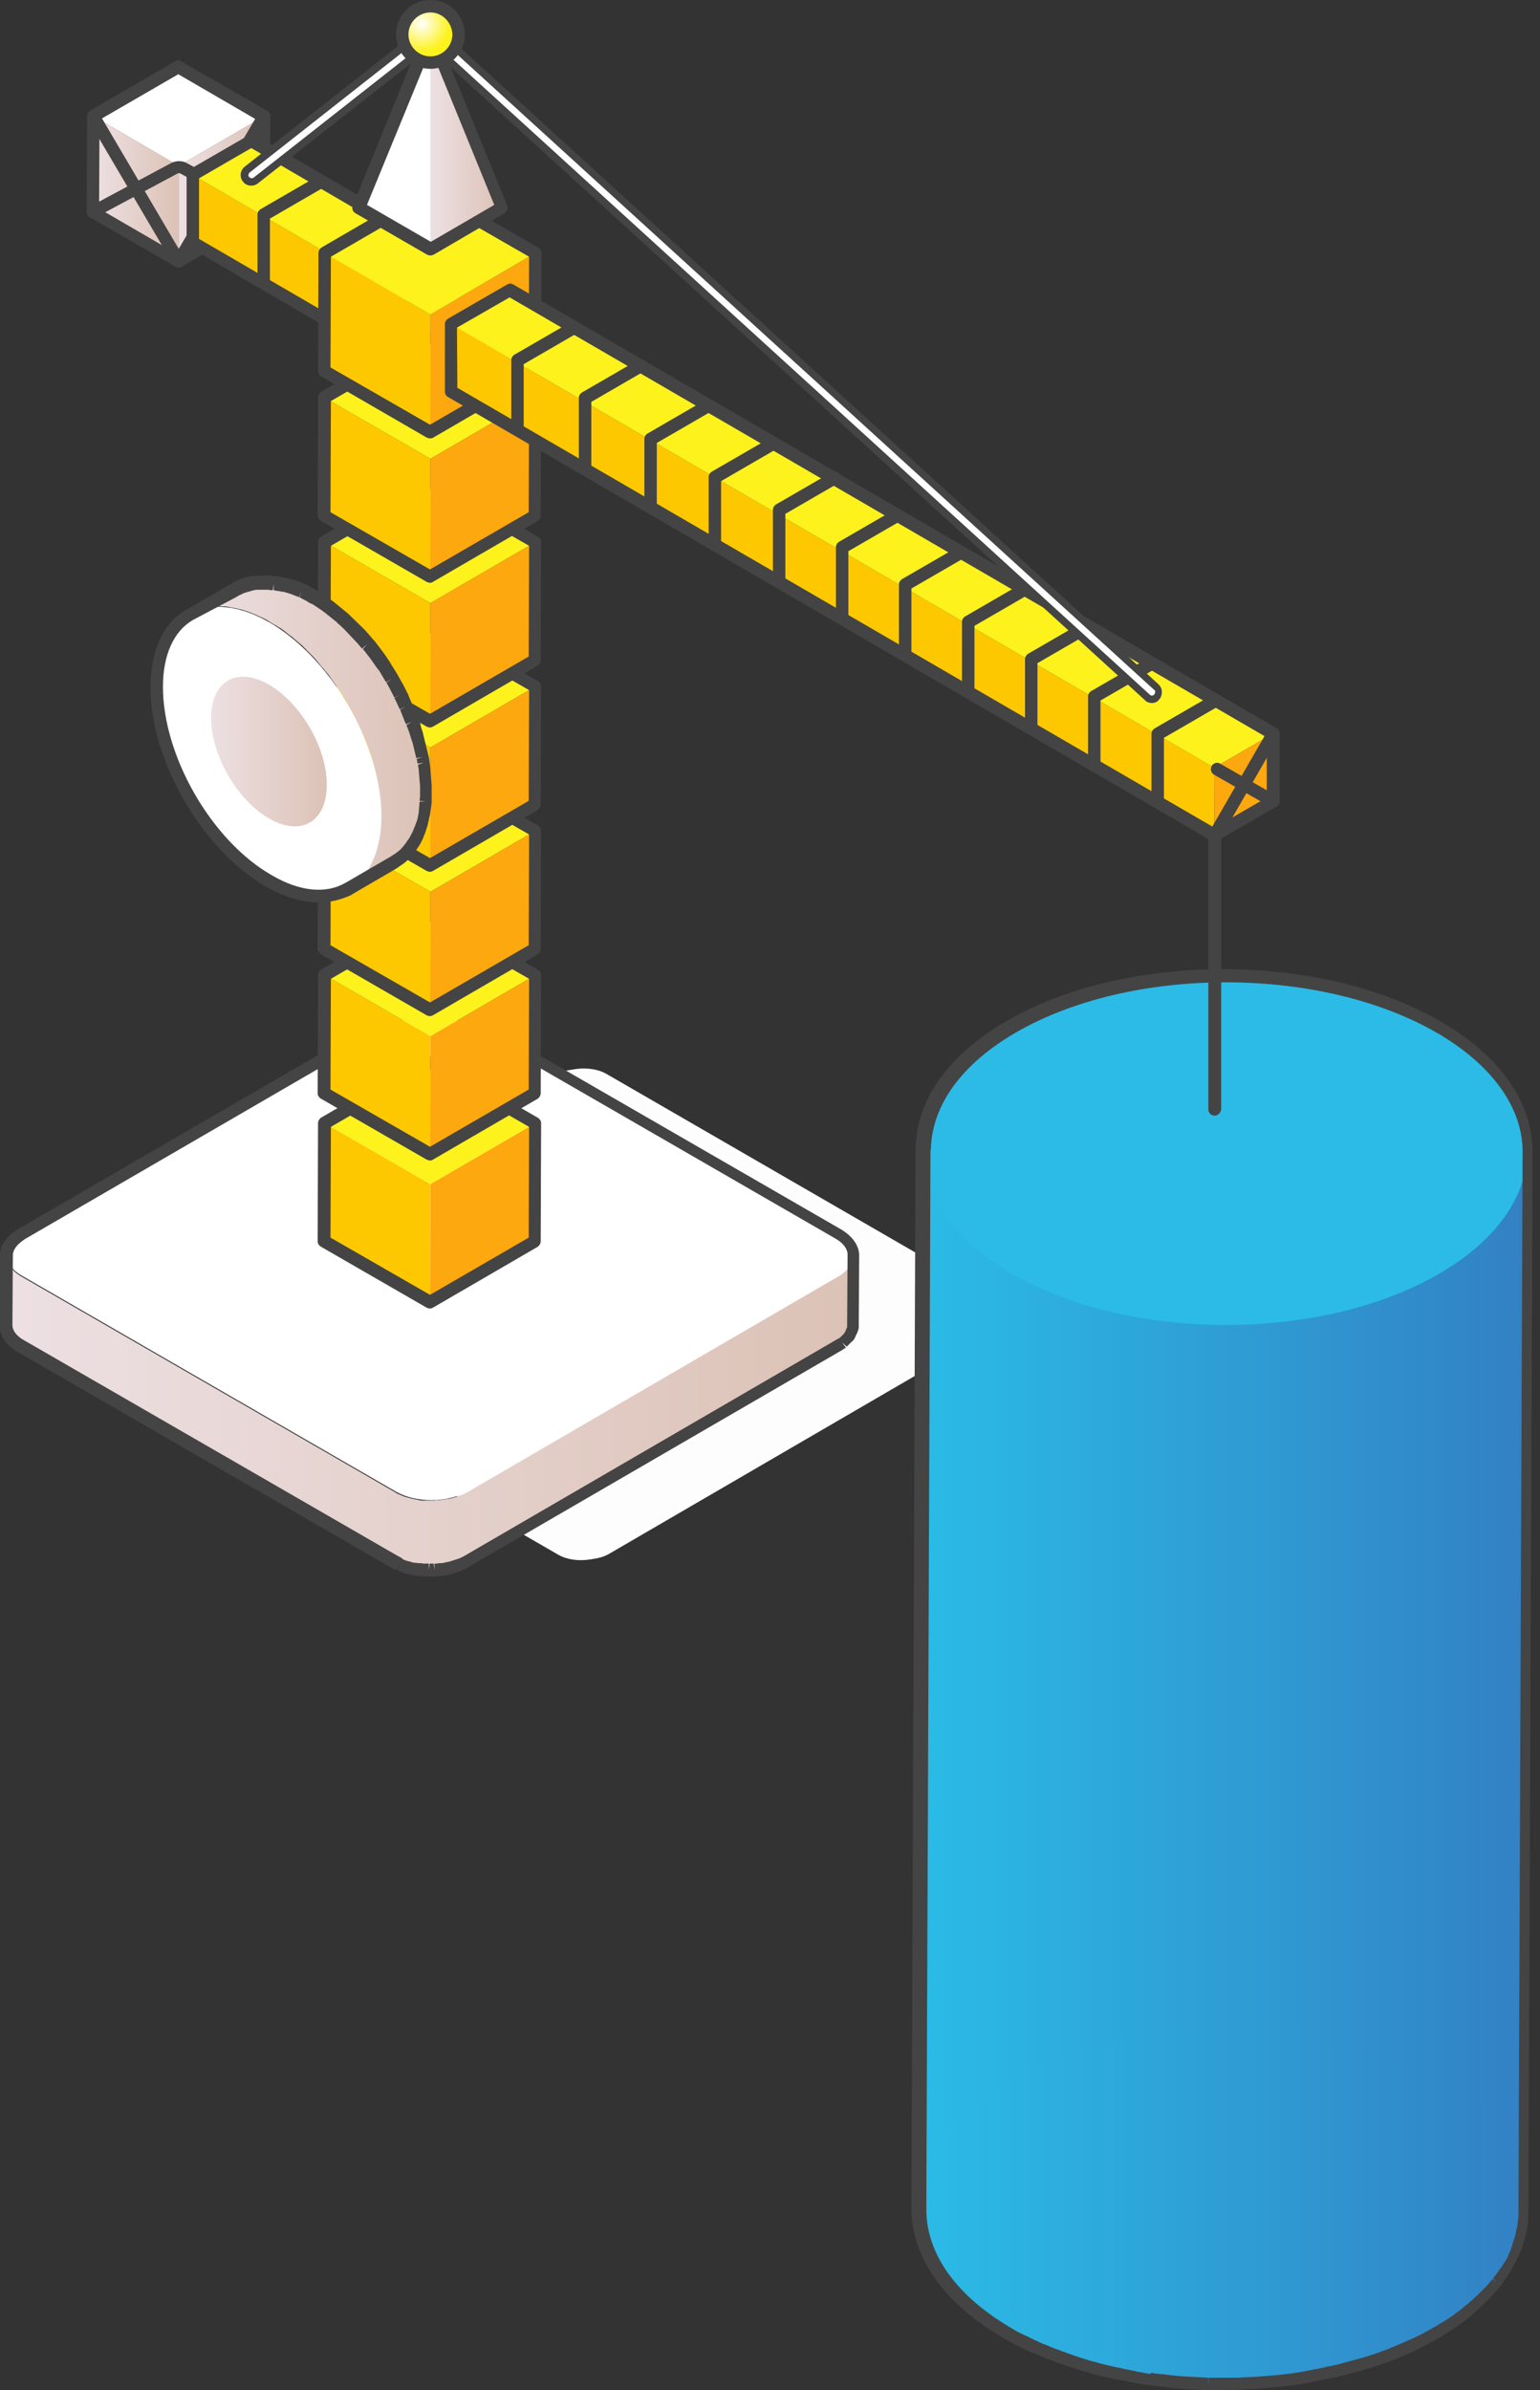 <svg width="58" height="90" viewBox="0 0 58 90" fill="none" xmlns="http://www.w3.org/2000/svg">
<rect x="0" y="0" width="58" height="90" fill="#333333" stroke="none"/>
<g clip-path="url(#clip0_110_3838)">
<path d="M37.637 48.99L22.832 40.432C22.363 40.167 21.614 40.167 21.145 40.432L6.434 48.99C5.966 49.256 5.981 49.693 6.434 49.958L21.239 58.516C21.707 58.782 22.457 58.782 22.926 58.516L37.637 49.958C38.105 49.693 38.105 49.256 37.637 48.99Z" fill="white"/>
<path d="M37.434 49.021L22.629 40.463C22.16 40.198 21.411 40.198 20.942 40.463L6.231 49.021C5.763 49.287 5.778 49.724 6.231 49.99L21.036 58.548C21.504 58.813 22.254 58.813 22.723 58.548L37.434 49.99C37.902 49.724 37.902 49.303 37.434 49.021Z" fill="#FEFDFD"/>
<path d="M57.517 43.337C57.517 43.399 57.517 43.446 57.501 43.509C57.501 43.556 57.486 43.602 57.486 43.665C57.47 43.727 57.47 43.774 57.455 43.837C57.439 43.883 57.439 43.93 57.423 43.993C57.408 44.055 57.392 44.102 57.376 44.164C57.361 44.211 57.345 44.258 57.33 44.321C57.314 44.383 57.298 44.43 57.283 44.492C57.267 44.539 57.251 44.586 57.22 44.633C57.205 44.696 57.173 44.742 57.142 44.805C57.127 44.852 57.095 44.898 57.08 44.945C57.048 45.008 57.017 45.055 56.986 45.117C56.955 45.164 56.939 45.211 56.908 45.258C56.861 45.32 56.83 45.398 56.783 45.461C56.752 45.508 56.736 45.539 56.705 45.586C56.658 45.664 56.596 45.726 56.549 45.804C56.517 45.836 56.502 45.867 56.471 45.914C56.455 45.929 56.439 45.945 56.439 45.961C56.377 46.038 56.314 46.101 56.252 46.179C56.236 46.195 56.221 46.226 56.205 46.242C56.127 46.32 56.049 46.413 55.971 46.491C55.955 46.507 55.94 46.523 55.924 46.538C55.861 46.601 55.799 46.663 55.721 46.726C55.674 46.773 55.612 46.819 55.565 46.866C55.518 46.913 55.456 46.96 55.409 46.991C55.346 47.038 55.284 47.085 55.237 47.132C55.174 47.179 55.127 47.21 55.065 47.257C55.003 47.303 54.94 47.35 54.878 47.397C54.815 47.444 54.753 47.475 54.69 47.522C54.628 47.569 54.55 47.616 54.487 47.647C54.394 47.694 54.316 47.756 54.222 47.803C54.05 47.897 53.878 47.991 53.691 48.084C53.644 48.116 53.581 48.131 53.535 48.162C53.394 48.225 53.254 48.303 53.113 48.365C53.066 48.381 53.019 48.412 52.972 48.428C52.785 48.506 52.598 48.584 52.41 48.662C52.379 48.678 52.348 48.693 52.301 48.693C52.145 48.756 51.973 48.818 51.801 48.865C51.739 48.881 51.661 48.912 51.598 48.928C51.504 48.959 51.411 48.99 51.317 49.006C51.239 49.021 51.161 49.053 51.083 49.068C50.989 49.099 50.895 49.115 50.802 49.146C50.724 49.162 50.645 49.193 50.567 49.209C50.474 49.224 50.38 49.256 50.271 49.271C50.193 49.287 50.114 49.303 50.021 49.318C49.927 49.334 49.818 49.365 49.724 49.38C49.646 49.396 49.568 49.412 49.49 49.427C49.271 49.459 49.068 49.505 48.85 49.537C48.818 49.537 48.787 49.537 48.756 49.552C48.569 49.584 48.381 49.599 48.194 49.615C48.116 49.615 48.053 49.63 47.975 49.63C47.85 49.646 47.725 49.646 47.616 49.662C47.538 49.662 47.46 49.677 47.382 49.677C47.257 49.693 47.132 49.693 46.991 49.693C46.913 49.693 46.851 49.693 46.773 49.709C46.663 49.709 46.554 49.709 46.445 49.709C46.367 49.709 46.288 49.709 46.21 49.709C46.085 49.709 45.976 49.709 45.851 49.709C45.789 49.709 45.711 49.709 45.648 49.709C45.539 49.709 45.429 49.693 45.32 49.693C45.242 49.693 45.164 49.693 45.086 49.677C44.977 49.677 44.852 49.662 44.742 49.646C44.68 49.646 44.602 49.63 44.539 49.63C44.399 49.615 44.258 49.599 44.118 49.584C44.071 49.584 44.024 49.568 43.993 49.568C43.805 49.552 43.633 49.521 43.446 49.505C43.415 49.505 43.384 49.49 43.352 49.49C43.196 49.474 43.04 49.443 42.884 49.412C42.822 49.396 42.759 49.38 42.697 49.38C42.572 49.365 42.462 49.334 42.337 49.318C42.275 49.303 42.212 49.287 42.15 49.271C42.025 49.24 41.9 49.209 41.76 49.178C41.681 49.162 41.619 49.146 41.541 49.131C41.432 49.099 41.307 49.068 41.197 49.037C41.135 49.021 41.072 49.006 41.01 48.974C40.822 48.928 40.651 48.865 40.479 48.803C40.448 48.787 40.416 48.787 40.385 48.772C40.182 48.709 39.979 48.631 39.776 48.553C39.698 48.522 39.62 48.49 39.542 48.459C39.479 48.428 39.417 48.412 39.355 48.381C39.261 48.35 39.183 48.303 39.089 48.256C39.027 48.225 38.98 48.209 38.917 48.178C38.824 48.131 38.73 48.084 38.636 48.038C38.589 48.006 38.542 47.991 38.496 47.959C38.355 47.881 38.215 47.819 38.09 47.741C35.841 46.445 34.716 44.742 34.732 43.04L34.576 83.097C34.576 84.8 35.684 86.502 37.933 87.798C38.074 87.876 38.199 87.954 38.339 88.017C38.386 88.048 38.433 88.064 38.48 88.079C38.574 88.126 38.667 88.173 38.761 88.22C38.824 88.251 38.87 88.266 38.933 88.298C39.027 88.345 39.105 88.376 39.198 88.423C39.261 88.454 39.323 88.47 39.386 88.501C39.448 88.532 39.511 88.548 39.573 88.579C39.589 88.579 39.604 88.594 39.636 88.594C39.839 88.673 40.026 88.751 40.245 88.813C40.276 88.829 40.307 88.829 40.338 88.844C40.51 88.907 40.698 88.954 40.869 89.016C40.901 89.032 40.932 89.032 40.963 89.047C40.994 89.063 41.026 89.063 41.072 89.079C41.182 89.11 41.307 89.141 41.416 89.172C41.478 89.188 41.556 89.204 41.635 89.219C41.76 89.25 41.884 89.282 42.025 89.313C42.072 89.329 42.119 89.329 42.166 89.344C42.181 89.344 42.197 89.344 42.197 89.344C42.322 89.375 42.431 89.391 42.556 89.407C42.618 89.422 42.681 89.438 42.743 89.438C42.9 89.469 43.056 89.485 43.196 89.516C43.227 89.516 43.259 89.531 43.29 89.531C43.477 89.563 43.649 89.578 43.837 89.594C43.868 89.594 43.915 89.594 43.946 89.61C44.086 89.625 44.243 89.641 44.383 89.656C44.383 89.656 44.383 89.656 44.399 89.656C44.461 89.656 44.524 89.672 44.586 89.672C44.711 89.688 44.82 89.688 44.945 89.703C45.023 89.703 45.102 89.703 45.164 89.719C45.273 89.719 45.383 89.734 45.492 89.734C45.508 89.734 45.508 89.734 45.523 89.734C45.586 89.734 45.648 89.734 45.711 89.734C45.836 89.734 45.945 89.734 46.07 89.734C46.148 89.734 46.226 89.734 46.304 89.734C46.413 89.734 46.523 89.734 46.632 89.734C46.648 89.734 46.679 89.734 46.694 89.734C46.741 89.734 46.804 89.734 46.851 89.734C46.975 89.734 47.1 89.719 47.241 89.719C47.319 89.719 47.397 89.703 47.475 89.703C47.6 89.688 47.725 89.688 47.834 89.672C47.881 89.672 47.928 89.672 47.959 89.656C47.991 89.656 48.022 89.656 48.053 89.641C48.24 89.625 48.428 89.594 48.615 89.578C48.647 89.578 48.678 89.578 48.709 89.563C48.928 89.531 49.146 89.5 49.349 89.453C49.365 89.453 49.396 89.453 49.412 89.438C49.474 89.422 49.521 89.422 49.584 89.407C49.677 89.391 49.787 89.375 49.88 89.344C49.958 89.329 50.036 89.313 50.114 89.297C50.208 89.282 50.302 89.25 50.411 89.235C50.489 89.219 50.567 89.188 50.645 89.172C50.739 89.141 50.833 89.126 50.927 89.094C51.005 89.079 51.083 89.047 51.161 89.032C51.255 89.001 51.348 88.969 51.442 88.954C51.489 88.938 51.52 88.922 51.567 88.922C51.598 88.907 51.629 88.907 51.645 88.891C51.817 88.829 51.973 88.782 52.145 88.719C52.176 88.704 52.207 88.688 52.254 88.688C52.441 88.61 52.629 88.532 52.816 88.454C52.863 88.438 52.91 88.407 52.957 88.391C53.097 88.329 53.238 88.266 53.379 88.189C53.425 88.157 53.488 88.142 53.535 88.11C53.706 88.017 53.894 87.923 54.066 87.829C54.112 87.798 54.159 87.782 54.206 87.751C54.253 87.72 54.284 87.704 54.331 87.673C54.394 87.626 54.472 87.579 54.534 87.548C54.597 87.501 54.659 87.47 54.721 87.423C54.784 87.376 54.846 87.329 54.909 87.283C54.971 87.236 55.018 87.205 55.081 87.158C55.143 87.111 55.206 87.064 55.252 87.017C55.299 86.97 55.362 86.924 55.409 86.892C55.471 86.845 55.518 86.799 55.58 86.752C55.596 86.736 55.627 86.721 55.643 86.689C55.69 86.642 55.721 86.611 55.768 86.564C55.783 86.549 55.799 86.533 55.815 86.517C55.893 86.439 55.971 86.346 56.049 86.268C56.065 86.252 56.08 86.221 56.096 86.205C56.158 86.127 56.221 86.065 56.283 85.987C56.299 85.971 56.314 85.955 56.314 85.94L56.33 85.924C56.346 85.893 56.361 85.877 56.392 85.846C56.455 85.768 56.502 85.705 56.549 85.627C56.58 85.58 56.596 85.549 56.627 85.502C56.674 85.44 56.705 85.362 56.752 85.299C56.767 85.284 56.783 85.268 56.783 85.237C56.798 85.206 56.814 85.174 56.83 85.159C56.861 85.096 56.892 85.049 56.923 84.987C56.939 84.94 56.97 84.893 56.986 84.847C57.017 84.784 57.033 84.737 57.064 84.675C57.08 84.643 57.08 84.628 57.095 84.597C57.111 84.581 57.111 84.55 57.111 84.534C57.127 84.472 57.142 84.425 57.158 84.362C57.173 84.316 57.189 84.269 57.205 84.206C57.22 84.144 57.236 84.097 57.251 84.034C57.251 84.003 57.267 83.972 57.267 83.941C57.267 83.925 57.267 83.894 57.283 83.878C57.298 83.816 57.298 83.769 57.314 83.706C57.314 83.66 57.33 83.613 57.33 83.55C57.33 83.488 57.345 83.441 57.345 83.379C57.345 83.347 57.345 83.316 57.345 83.285C57.345 83.254 57.345 83.222 57.345 83.191L57.501 43.134C57.517 43.212 57.517 43.274 57.517 43.337Z" fill="url(#paint0_linear_110_3838)"/>
<path d="M54.159 38.636C49.693 36.059 42.493 36.059 38.058 38.636C33.623 41.213 33.654 45.383 38.105 47.959C42.572 50.536 49.771 50.536 54.206 47.959C58.641 45.383 58.626 41.213 54.159 38.636Z" fill="#2BBBE6"/>
<path d="M54.159 78.272C49.693 75.695 42.493 75.695 38.058 78.272C33.623 80.849 33.654 85.018 38.105 87.595C42.572 90.172 49.771 90.172 54.206 87.595C58.641 85.018 58.626 80.849 54.159 78.272Z" fill="url(#paint1_linear_110_3838)"/>
<path d="M46.054 90C45.945 90 45.851 90 45.742 90H45.523H45.492C45.398 90 45.304 90 45.211 89.984L44.93 89.969C44.82 89.969 44.711 89.953 44.602 89.953L44.383 89.938C44.227 89.922 44.071 89.906 43.93 89.891L43.821 89.875C43.633 89.859 43.446 89.828 43.274 89.813H43.259L43.181 89.797C43.025 89.781 42.868 89.75 42.712 89.719L42.493 89.672C42.384 89.656 42.275 89.625 42.15 89.61H42.103L41.962 89.578C41.838 89.547 41.697 89.516 41.572 89.485L41.353 89.438C41.228 89.407 41.119 89.375 41.01 89.344L40.807 89.282C40.62 89.235 40.432 89.172 40.26 89.11L40.167 89.079C39.964 89.016 39.761 88.938 39.557 88.86L39.495 88.844C39.448 88.829 39.417 88.813 39.37 88.797L39.261 88.751C39.214 88.735 39.167 88.704 39.12 88.688C39.026 88.657 38.949 88.61 38.855 88.579L38.777 88.548C38.73 88.532 38.699 88.516 38.667 88.501C38.574 88.454 38.48 88.407 38.371 88.36L38.23 88.282C38.09 88.204 37.949 88.126 37.808 88.048C35.56 86.752 34.326 85.003 34.326 83.144L34.482 43.087C34.482 43.056 34.482 43.025 34.498 42.993C34.623 41.26 35.825 39.651 37.902 38.449C42.4 35.841 49.724 35.841 54.237 38.449C56.377 39.682 57.595 41.322 57.704 43.087C57.704 43.103 57.72 43.134 57.72 43.165V43.321L57.564 83.222C57.564 83.254 57.564 83.285 57.564 83.332C57.564 83.363 57.564 83.379 57.564 83.41V83.441C57.564 83.503 57.564 83.566 57.548 83.628C57.548 83.675 57.532 83.738 57.532 83.784C57.517 83.847 57.517 83.909 57.501 83.972C57.501 84.003 57.501 84.019 57.486 84.034C57.486 84.05 57.47 84.081 57.47 84.097V84.128C57.454 84.191 57.439 84.237 57.423 84.3C57.408 84.347 57.392 84.409 57.376 84.456C57.361 84.519 57.345 84.565 57.314 84.628V84.643C57.314 84.659 57.298 84.675 57.298 84.69C57.298 84.706 57.283 84.722 57.283 84.737L57.267 84.768C57.236 84.831 57.22 84.893 57.189 84.956C57.173 85.003 57.142 85.049 57.111 85.112C57.08 85.174 57.048 85.237 57.017 85.284L57.002 85.315C56.986 85.331 56.986 85.346 56.97 85.377L56.939 85.424C56.892 85.518 56.845 85.581 56.798 85.659L56.783 85.69C56.767 85.721 56.736 85.752 56.721 85.784C56.674 85.862 56.611 85.94 56.549 86.018L56.533 86.049C56.517 86.065 56.502 86.08 56.486 86.096C56.486 86.096 56.471 86.111 56.471 86.127L56.424 86.174C56.361 86.252 56.299 86.33 56.236 86.392L56.174 86.455C56.096 86.533 56.018 86.627 55.924 86.705L55.861 86.767C55.83 86.799 55.783 86.845 55.752 86.877L55.69 86.939C55.627 86.986 55.58 87.033 55.518 87.095C55.471 87.142 55.409 87.189 55.362 87.236C55.299 87.283 55.237 87.329 55.174 87.376C55.112 87.423 55.065 87.47 55.003 87.501C54.94 87.548 54.878 87.595 54.8 87.642C54.737 87.689 54.675 87.736 54.612 87.767C54.55 87.814 54.472 87.861 54.394 87.907L54.347 87.939C54.316 87.954 54.3 87.97 54.269 87.986C54.222 88.017 54.175 88.048 54.128 88.064C53.972 88.157 53.8 88.251 53.597 88.36C53.55 88.391 53.488 88.407 53.441 88.438C53.3 88.501 53.16 88.579 53.004 88.641L52.863 88.704C52.676 88.782 52.488 88.86 52.285 88.938L52.176 88.969C52.004 89.032 51.848 89.094 51.676 89.141L51.473 89.204C51.38 89.235 51.286 89.266 51.192 89.282C51.114 89.313 51.036 89.329 50.958 89.344C50.864 89.375 50.77 89.391 50.677 89.422C50.599 89.438 50.521 89.469 50.427 89.485C50.333 89.516 50.224 89.531 50.13 89.547H50.099C50.021 89.563 49.958 89.578 49.88 89.594C49.787 89.61 49.677 89.641 49.584 89.656L49.365 89.703C49.131 89.75 48.912 89.781 48.693 89.813L48.6 89.828C48.412 89.859 48.225 89.875 48.022 89.891L47.803 89.906C47.678 89.922 47.553 89.922 47.428 89.938C47.35 89.938 47.272 89.953 47.194 89.953C47.069 89.953 46.929 89.969 46.804 89.969L46.601 89.984C46.476 89.984 46.382 89.984 46.273 89.984H46.007C46.054 90 46.054 90 46.054 90ZM43.337 89.344C43.509 89.375 43.696 89.391 43.868 89.407L43.977 89.422C44.118 89.438 44.258 89.453 44.414 89.469L44.649 89.485C44.758 89.485 44.867 89.5 44.961 89.5L45.226 89.516C45.32 89.516 45.414 89.531 45.508 89.531L45.523 89.766V89.531H45.742C45.851 89.531 45.96 89.531 46.07 89.531H46.335C46.429 89.531 46.538 89.531 46.632 89.531L46.851 89.516C46.975 89.516 47.1 89.5 47.225 89.5C47.303 89.5 47.382 89.485 47.46 89.485C47.585 89.469 47.694 89.469 47.819 89.453L48.038 89.438C48.225 89.422 48.412 89.391 48.6 89.375L48.693 89.36C48.912 89.329 49.115 89.297 49.334 89.25L49.568 89.204C49.662 89.188 49.771 89.172 49.865 89.141C49.927 89.126 50.005 89.11 50.068 89.094H50.099C50.193 89.079 50.286 89.047 50.38 89.032C50.458 89.016 50.536 88.985 50.614 88.969C50.708 88.938 50.802 88.922 50.895 88.891C50.973 88.876 51.051 88.844 51.13 88.829C51.223 88.797 51.317 88.782 51.411 88.751L51.614 88.688C51.77 88.641 51.942 88.579 52.098 88.516L52.192 88.485C52.379 88.407 52.566 88.329 52.754 88.251L52.894 88.189C53.035 88.126 53.175 88.064 53.316 88.001C53.363 87.97 53.425 87.954 53.472 87.923C53.675 87.814 53.831 87.736 53.987 87.642C54.034 87.611 54.081 87.595 54.128 87.564C54.144 87.548 54.175 87.533 54.191 87.517L54.253 87.486C54.316 87.439 54.394 87.408 54.456 87.361C54.519 87.329 54.565 87.283 54.628 87.251C54.69 87.205 54.768 87.158 54.815 87.111C54.878 87.064 54.925 87.033 54.987 86.986C55.049 86.939 55.112 86.892 55.159 86.845C55.206 86.799 55.268 86.767 55.315 86.721C55.362 86.674 55.424 86.627 55.471 86.58L55.534 86.517C55.565 86.486 55.612 86.455 55.643 86.424L55.658 86.408L55.674 86.392L55.705 86.361C55.783 86.283 55.861 86.205 55.94 86.127L55.986 86.08C56.049 86.002 56.111 85.94 56.174 85.862L56.205 85.815L56.408 85.94L56.221 85.799L56.283 85.721C56.33 85.659 56.392 85.581 56.439 85.518C56.455 85.487 56.471 85.471 56.486 85.44L56.517 85.409C56.564 85.346 56.596 85.284 56.642 85.221L56.721 85.096C56.752 85.049 56.783 84.987 56.798 84.94C56.814 84.893 56.845 84.847 56.861 84.8C56.892 84.737 56.908 84.69 56.923 84.628L56.97 84.487C56.986 84.44 57.002 84.378 57.017 84.331C57.033 84.284 57.048 84.237 57.064 84.191C57.08 84.144 57.095 84.081 57.095 84.034L57.127 83.894C57.142 83.847 57.142 83.784 57.158 83.738C57.158 83.691 57.173 83.644 57.173 83.597C57.173 83.55 57.189 83.488 57.189 83.441V83.394C57.189 83.379 57.189 83.363 57.189 83.347C57.189 83.316 57.189 83.285 57.189 83.254L57.345 43.352C57.345 43.337 57.345 43.321 57.345 43.306C57.314 41.65 56.158 40.073 54.112 38.886C49.724 36.356 42.603 36.356 38.246 38.886C36.231 40.057 35.107 41.603 35.06 43.243C35.06 43.259 35.06 43.29 35.044 43.306L34.888 83.191C34.888 84.878 36.028 86.471 38.136 87.689C38.261 87.767 38.402 87.845 38.542 87.907L38.683 87.97C38.777 88.017 38.87 88.064 38.964 88.11C38.995 88.126 39.042 88.142 39.073 88.157L39.136 88.189C39.23 88.235 39.308 88.267 39.401 88.298C39.448 88.313 39.495 88.329 39.542 88.36L39.667 88.407C39.698 88.423 39.745 88.438 39.776 88.454L39.839 88.47C40.026 88.548 40.229 88.61 40.432 88.688L40.526 88.719C40.697 88.782 40.869 88.829 41.057 88.891L41.244 88.938C41.353 88.969 41.463 89.001 41.588 89.032L41.791 89.079C41.916 89.11 42.041 89.141 42.166 89.157L42.353 89.204C42.462 89.219 42.572 89.25 42.681 89.266L42.884 89.313C43.04 89.344 43.181 89.36 43.337 89.391V89.344Z" fill="#444444"/>
<path d="M25.049 46.632L16.944 41.947C16.507 41.697 15.82 41.697 15.383 41.947L7.34 46.632C6.918 46.882 6.918 47.288 7.34 47.538L15.445 52.223C15.882 52.473 16.57 52.473 17.007 52.223L25.049 47.538C25.471 47.288 25.471 46.882 25.049 46.632Z" fill="white"/>
<path d="M32.139 47.319C32.139 47.335 32.139 47.366 32.139 47.382C32.139 47.397 32.124 47.413 32.124 47.428C32.124 47.444 32.108 47.46 32.108 47.491C32.108 47.506 32.093 47.522 32.093 47.538C32.077 47.553 32.077 47.584 32.061 47.6C32.061 47.616 32.046 47.631 32.03 47.647C32.015 47.663 31.999 47.694 31.983 47.709C31.968 47.725 31.968 47.741 31.952 47.741C31.921 47.772 31.905 47.803 31.874 47.834C31.858 47.85 31.858 47.85 31.843 47.866C31.827 47.881 31.812 47.897 31.78 47.913C31.765 47.928 31.749 47.944 31.733 47.959C31.718 47.975 31.687 47.991 31.671 48.006C31.64 48.022 31.624 48.037 31.593 48.053L17.6 56.189C17.538 56.221 17.475 56.252 17.413 56.283C17.397 56.299 17.382 56.299 17.35 56.299C17.303 56.314 17.257 56.346 17.194 56.361C17.179 56.361 17.163 56.377 17.132 56.377C17.101 56.392 17.069 56.392 17.038 56.408C17.007 56.408 16.991 56.424 16.96 56.424C16.929 56.439 16.882 56.439 16.851 56.439C16.819 56.439 16.804 56.455 16.773 56.455C16.694 56.471 16.632 56.471 16.554 56.486C16.538 56.486 16.507 56.486 16.491 56.486C16.445 56.486 16.413 56.486 16.366 56.502C16.335 56.502 16.304 56.502 16.288 56.502C16.257 56.502 16.226 56.502 16.179 56.502C16.148 56.502 16.117 56.502 16.085 56.502C16.054 56.502 16.023 56.502 15.992 56.502C15.96 56.502 15.929 56.502 15.898 56.502C15.867 56.502 15.835 56.502 15.804 56.486C15.773 56.486 15.742 56.486 15.726 56.471C15.695 56.471 15.664 56.455 15.633 56.455C15.601 56.455 15.586 56.439 15.554 56.439C15.508 56.424 15.476 56.424 15.43 56.408C15.414 56.408 15.383 56.392 15.367 56.392C15.305 56.377 15.226 56.346 15.164 56.33C15.133 56.314 15.101 56.299 15.07 56.283C15.055 56.283 15.039 56.267 15.023 56.267C14.977 56.252 14.93 56.221 14.883 56.189L0.812 48.069C0.437 47.85 0.25 47.569 0.25 47.288L0.234 49.911C0.234 50.193 0.422 50.489 0.796 50.692L14.867 58.813C14.914 58.844 14.961 58.86 15.008 58.891C15.023 58.891 15.039 58.907 15.055 58.907C15.086 58.922 15.117 58.938 15.148 58.938C15.148 58.938 15.148 58.938 15.164 58.938C15.226 58.969 15.305 58.985 15.367 59.001H15.383C15.398 59.001 15.414 59.001 15.43 59.016C15.476 59.032 15.508 59.032 15.554 59.047C15.57 59.047 15.57 59.047 15.586 59.047C15.601 59.047 15.617 59.047 15.633 59.063C15.664 59.063 15.695 59.078 15.726 59.078C15.742 59.078 15.757 59.078 15.773 59.078C15.789 59.078 15.804 59.078 15.82 59.078C15.851 59.078 15.882 59.078 15.914 59.094C15.929 59.094 15.945 59.094 15.96 59.094C15.976 59.094 15.992 59.094 16.007 59.094C16.038 59.094 16.07 59.094 16.101 59.094C16.117 59.094 16.132 59.094 16.148 59.094C16.163 59.094 16.179 59.094 16.179 59.094C16.21 59.094 16.241 59.094 16.288 59.094C16.304 59.094 16.32 59.094 16.335 59.094C16.351 59.094 16.351 59.094 16.366 59.094C16.413 59.094 16.46 59.094 16.491 59.078C16.507 59.078 16.523 59.078 16.538 59.078H16.554C16.632 59.078 16.694 59.063 16.773 59.047C16.773 59.047 16.773 59.047 16.788 59.047C16.804 59.047 16.835 59.032 16.851 59.032C16.882 59.032 16.929 59.016 16.96 59.016C16.991 59.016 17.007 59.001 17.038 59.001C17.069 58.985 17.101 58.985 17.132 58.969H17.147C17.163 58.969 17.163 58.954 17.179 58.954C17.225 58.938 17.288 58.922 17.335 58.891C17.35 58.891 17.366 58.876 17.382 58.876C17.444 58.844 17.506 58.813 17.569 58.782L31.562 50.645C31.577 50.645 31.577 50.63 31.577 50.63C31.593 50.614 31.608 50.614 31.624 50.599C31.64 50.583 31.671 50.567 31.687 50.552C31.702 50.536 31.718 50.52 31.733 50.505C31.749 50.489 31.78 50.474 31.796 50.458C31.796 50.458 31.812 50.458 31.812 50.442L31.827 50.427C31.858 50.396 31.89 50.364 31.905 50.333L31.921 50.318L31.936 50.302C31.952 50.286 31.968 50.255 31.983 50.239C31.983 50.224 31.999 50.224 31.999 50.208V50.193C32.015 50.177 32.015 50.146 32.03 50.13C32.03 50.114 32.046 50.114 32.046 50.099V50.083C32.046 50.068 32.061 50.052 32.061 50.021C32.061 50.005 32.077 49.989 32.077 49.989C32.077 49.989 32.077 49.989 32.077 49.974C32.077 49.958 32.077 49.927 32.077 49.911C32.077 49.896 32.077 49.88 32.077 49.865V49.849L32.093 47.225C32.139 47.288 32.139 47.303 32.139 47.319Z" fill="url(#paint2_linear_110_3838)"/>
<path d="M31.577 46.476L17.506 38.355C16.757 37.918 15.554 37.918 14.805 38.355L0.812 46.476C0.062 46.913 0.078 47.616 0.828 48.037L14.899 56.158C15.648 56.596 16.851 56.596 17.6 56.158L31.593 48.022C32.327 47.616 32.327 46.913 31.577 46.476Z" fill="white"/>
<path d="M16.226 59.36C16.21 59.36 16.195 59.36 16.179 59.36H16.132H16.101C16.054 59.36 16.023 59.36 15.976 59.36H15.929H15.898C15.851 59.36 15.804 59.344 15.773 59.344L15.695 59.328C15.648 59.328 15.617 59.313 15.57 59.313C15.539 59.313 15.523 59.313 15.523 59.297C15.523 59.297 15.508 59.297 15.492 59.297C15.445 59.282 15.398 59.282 15.351 59.266L15.305 59.25H15.289C15.211 59.235 15.148 59.203 15.07 59.172C15.039 59.157 15.008 59.141 14.977 59.141L15.039 58.907L14.945 59.125L14.899 59.11C14.852 59.079 14.789 59.063 14.742 59.032L0.672 50.911C0.234 50.661 -0.016 50.302 -0.016 49.911L-8.13417e-06 47.272C-8.13417e-06 47.272 -8.13417e-06 47.272 -8.13417e-06 47.257C-8.13417e-06 46.882 0.25 46.538 0.672 46.288L14.664 38.168C15.492 37.684 16.773 37.684 17.6 38.168L31.671 46.288C32.093 46.538 32.343 46.882 32.358 47.241C32.358 47.257 32.358 47.272 32.358 47.272L32.343 49.896C32.343 49.927 32.343 49.958 32.343 49.974C32.343 50.005 32.343 50.036 32.327 50.052C32.327 50.083 32.311 50.099 32.311 50.114C32.296 50.146 32.296 50.177 32.28 50.193C32.264 50.224 32.264 50.239 32.249 50.255C32.233 50.286 32.218 50.318 32.218 50.333C32.202 50.364 32.186 50.38 32.186 50.396C32.171 50.427 32.155 50.458 32.124 50.474C32.124 50.474 32.124 50.489 32.108 50.489C32.108 50.505 32.093 50.52 32.077 50.52C32.046 50.552 32.015 50.583 31.983 50.614C31.983 50.614 31.968 50.63 31.952 50.645L31.936 50.661C31.921 50.677 31.905 50.692 31.89 50.708L31.718 50.552L31.858 50.739C31.843 50.755 31.827 50.77 31.811 50.77C31.796 50.786 31.765 50.802 31.749 50.817L31.718 50.833C31.702 50.849 31.687 50.849 31.671 50.864L31.64 50.88L17.647 59.001C17.585 59.032 17.522 59.079 17.444 59.11L17.382 59.141C17.335 59.157 17.272 59.188 17.21 59.203L17.178 59.219C17.178 59.219 17.163 59.219 17.147 59.219C17.116 59.235 17.085 59.235 17.069 59.25L17.022 59.032L17.085 59.25L17.022 59.266C16.991 59.282 16.944 59.282 16.913 59.297L16.851 59.313C16.757 59.328 16.679 59.344 16.601 59.344C16.57 59.344 16.554 59.344 16.538 59.344C16.476 59.344 16.429 59.36 16.382 59.36H16.351H16.32C16.273 59.36 16.257 59.36 16.226 59.36ZM0.484 47.272L0.468 49.896C0.468 50.099 0.625 50.318 0.921 50.474L14.992 58.594C15.039 58.61 15.07 58.641 15.117 58.657L15.133 58.672L15.148 58.688L15.164 58.704C15.18 58.719 15.195 58.719 15.226 58.735C15.289 58.766 15.351 58.782 15.43 58.797H15.445L15.476 58.813C15.508 58.829 15.554 58.829 15.586 58.844H15.617H15.664C15.695 58.844 15.726 58.86 15.757 58.86H15.773H15.804C15.804 58.86 15.82 58.86 15.835 58.86C15.867 58.86 15.898 58.86 15.929 58.876H15.96H15.992C15.992 58.876 16.007 58.876 16.023 58.876C16.054 58.876 16.085 58.876 16.117 58.876H16.148L16.163 59.11L16.179 58.876H16.21C16.241 58.876 16.273 58.876 16.304 58.876H16.335L16.366 59.11V58.876H16.398C16.445 58.876 16.476 58.876 16.523 58.86H16.554H16.585C16.663 58.86 16.726 58.844 16.788 58.829L16.851 58.813C16.882 58.813 16.913 58.797 16.944 58.797L16.991 58.782L17.022 58.766C17.038 58.766 17.069 58.751 17.085 58.751L17.132 58.735C17.178 58.719 17.225 58.704 17.272 58.688L17.319 58.672C17.366 58.641 17.428 58.626 17.475 58.594L31.53 50.427C31.562 50.411 31.577 50.396 31.593 50.396L31.624 50.38L31.64 50.364C31.655 50.349 31.671 50.333 31.687 50.318C31.687 50.318 31.702 50.302 31.718 50.286C31.733 50.271 31.765 50.239 31.78 50.224L31.796 50.208V50.193C31.811 50.177 31.827 50.161 31.827 50.146L31.843 50.13V50.114C31.843 50.099 31.858 50.083 31.858 50.083C31.858 50.083 31.874 50.068 31.874 50.052C31.874 50.052 31.874 50.052 31.874 50.036C31.874 50.021 31.874 50.021 31.89 50.005L31.905 49.974V49.958C31.905 49.958 31.905 49.943 31.905 49.927V49.88L31.921 47.335C31.921 47.319 31.921 47.288 31.921 47.272C31.936 47.054 31.78 46.819 31.484 46.648L17.413 38.527C16.741 38.136 15.617 38.136 14.945 38.527L0.953 46.648C0.64 46.851 0.484 47.054 0.484 47.272C0.484 47.257 0.484 47.257 0.484 47.272Z" fill="#444444"/>
<path d="M20.161 42.291L20.146 46.741L16.195 49.037L16.21 44.586L20.161 42.291Z" fill="#FDA80E"/>
<path d="M16.21 44.586L16.195 49.037L12.212 46.741L12.228 42.291L16.21 44.586Z" fill="#FDC800"/>
<path d="M20.161 42.291L16.21 44.586L12.228 42.291L16.179 39.995L20.161 42.291Z" fill="#FDF21C"/>
<path d="M16.195 49.271C16.148 49.271 16.117 49.256 16.07 49.24L12.088 46.944C12.009 46.898 11.963 46.819 11.963 46.741L11.978 42.291C11.978 42.212 12.025 42.134 12.088 42.087L16.038 39.792C16.117 39.745 16.195 39.745 16.273 39.792L20.255 42.087C20.333 42.134 20.38 42.212 20.38 42.291L20.364 46.741C20.364 46.819 20.317 46.898 20.255 46.944L16.304 49.24C16.273 49.256 16.226 49.271 16.195 49.271ZM12.447 46.601L16.195 48.756L19.912 46.601L19.927 42.431L16.179 40.276L12.462 42.431L12.447 46.601Z" fill="#444444"/>
<path d="M9.948 4.373L9.932 7.98L6.731 9.839V6.247L9.948 4.373Z" fill="url(#paint3_linear_110_3838)"/>
<path d="M6.731 6.247V9.839L3.498 7.98L3.514 4.373L6.731 6.247Z" fill="url(#paint4_linear_110_3838)"/>
<path d="M9.948 4.373L6.731 6.247L3.514 4.373L6.715 2.514L9.948 4.373Z" fill="white"/>
<path d="M6.731 10.073C6.684 10.073 6.653 10.057 6.606 10.042L3.389 8.183C3.311 8.136 3.264 8.058 3.264 7.98L3.28 4.373C3.28 4.295 3.326 4.217 3.389 4.17L6.59 2.311C6.668 2.264 6.746 2.264 6.825 2.311L10.057 4.17C10.135 4.217 10.182 4.295 10.182 4.373L10.167 7.98C10.167 8.058 10.12 8.136 10.057 8.183L6.84 10.042C6.809 10.073 6.762 10.073 6.731 10.073ZM3.732 7.855L6.715 9.589L9.682 7.855L9.698 4.529L6.715 2.795L3.748 4.513L3.732 7.855Z" fill="#444444"/>
<path d="M3.498 8.214C3.42 8.214 3.326 8.168 3.295 8.09C3.233 7.98 3.28 7.84 3.389 7.777L6.45 6.137C6.637 6.044 6.856 6.044 7.028 6.137L10.042 7.777C10.151 7.84 10.198 7.98 10.135 8.09C10.073 8.199 9.932 8.246 9.823 8.183L6.809 6.543C6.762 6.512 6.715 6.512 6.668 6.543L3.607 8.183C3.576 8.214 3.545 8.214 3.498 8.214Z" fill="#444444"/>
<path d="M6.731 10.073C6.653 10.073 6.575 10.026 6.528 9.964L3.311 4.498C3.248 4.388 3.28 4.248 3.389 4.17C3.498 4.107 3.639 4.138 3.717 4.248L6.731 9.37L9.745 4.248C9.807 4.138 9.948 4.092 10.073 4.17C10.182 4.232 10.229 4.373 10.151 4.498L6.934 9.964C6.887 10.042 6.809 10.073 6.731 10.073Z" fill="#444444"/>
<path d="M20.161 36.715L20.146 41.166L16.195 43.462L16.21 39.011L20.161 36.715Z" fill="#FDA80E"/>
<path d="M16.21 39.011L16.195 43.462L12.212 41.166L12.228 36.715L16.21 39.011Z" fill="#FDC800"/>
<path d="M20.161 36.715L16.21 39.011L12.228 36.715L16.179 34.42L20.161 36.715Z" fill="#FDF21C"/>
<path d="M16.195 43.696C16.148 43.696 16.117 43.68 16.07 43.665L12.088 41.369C12.009 41.322 11.963 41.244 11.963 41.166L11.978 36.715C11.978 36.637 12.025 36.559 12.088 36.512L16.038 34.217C16.117 34.17 16.195 34.17 16.273 34.217L20.255 36.512C20.333 36.559 20.38 36.637 20.38 36.715L20.364 41.166C20.364 41.244 20.317 41.322 20.255 41.369L16.304 43.665C16.273 43.696 16.226 43.696 16.195 43.696ZM12.447 41.026L16.195 43.181L19.912 41.026L19.927 36.856L16.179 34.701L12.462 36.856L12.447 41.026Z" fill="#444444"/>
<path d="M20.161 31.281L20.146 35.731L16.195 38.027L16.21 33.576L20.161 31.281Z" fill="#FDA80E"/>
<path d="M16.21 33.576L16.195 38.027L12.212 35.731L12.228 31.281L16.21 33.576Z" fill="#FDC800"/>
<path d="M20.161 31.281L16.21 33.576L12.228 31.281L16.179 28.985L20.161 31.281Z" fill="#FDF21C"/>
<path d="M16.195 38.261C16.148 38.261 16.117 38.246 16.07 38.23L12.088 35.934C12.009 35.888 11.963 35.809 11.963 35.731L11.978 31.281C11.978 31.203 12.025 31.124 12.088 31.078L16.038 28.782C16.117 28.735 16.195 28.735 16.273 28.782L20.255 31.078C20.333 31.124 20.38 31.203 20.38 31.281L20.364 35.731C20.364 35.809 20.317 35.888 20.255 35.934L16.304 38.23C16.273 38.246 16.226 38.261 16.195 38.261ZM12.447 35.591L16.195 37.746L19.912 35.591L19.927 31.421L16.179 29.266L12.462 31.421L12.447 35.591Z" fill="#444444"/>
<path d="M20.161 25.846L20.146 30.297L16.195 32.592L16.21 28.142L20.161 25.846Z" fill="#FDA80E"/>
<path d="M16.21 28.142L16.195 32.592L12.212 30.297L12.228 25.846L16.21 28.142Z" fill="#FDC800"/>
<path d="M20.161 25.846L16.21 28.142L12.228 25.846L16.179 23.55L20.161 25.846Z" fill="#FDF21C"/>
<path d="M16.195 32.827C16.148 32.827 16.117 32.811 16.07 32.795L12.088 30.5C12.009 30.453 11.963 30.375 11.963 30.297L11.978 25.846C11.978 25.768 12.025 25.69 12.088 25.643L16.038 23.347C16.117 23.3 16.195 23.3 16.273 23.347L20.255 25.643C20.333 25.69 20.38 25.768 20.38 25.846L20.364 30.297C20.364 30.375 20.317 30.453 20.255 30.5L16.304 32.795C16.273 32.811 16.226 32.827 16.195 32.827ZM12.447 30.156L16.195 32.311L19.912 30.156L19.927 25.986L16.179 23.831L12.462 25.986L12.447 30.156Z" fill="#444444"/>
<path d="M20.161 20.411L20.146 24.862L16.195 27.158L16.21 22.707L20.161 20.411Z" fill="#FDA80E"/>
<path d="M16.21 22.707L16.195 27.158L12.212 24.862L12.228 20.411L16.21 22.707Z" fill="#FDC800"/>
<path d="M20.161 20.411L16.21 22.707L12.228 20.411L16.179 18.116L20.161 20.411Z" fill="#FDF21C"/>
<path d="M16.195 27.392C16.148 27.392 16.117 27.376 16.07 27.361L12.088 25.065C12.009 25.018 11.963 24.94 11.963 24.862L11.978 20.411C11.978 20.333 12.025 20.255 12.088 20.208L16.038 17.913C16.117 17.866 16.195 17.866 16.273 17.913L20.255 20.208C20.333 20.255 20.38 20.333 20.38 20.411L20.364 24.862C20.364 24.94 20.317 25.018 20.255 25.065L16.304 27.361C16.273 27.376 16.226 27.392 16.195 27.392ZM12.447 24.721L16.195 26.877L19.912 24.721L19.927 20.552L16.179 18.397L12.462 20.552L12.447 24.721Z" fill="#444444"/>
<path d="M15.336 11.291L7.262 6.59V9.12L15.336 13.821V11.291Z" fill="#FDC800"/>
<path d="M9.479 5.31L7.262 6.59L15.336 11.291L17.538 10.01L9.479 5.31Z" fill="#FDF21C"/>
<path d="M17.538 10.01L17.553 12.556L15.336 13.821V11.291L17.538 10.01Z" fill="#47836F"/>
<path d="M15.336 14.055C15.289 14.055 15.258 14.04 15.211 14.024L7.153 9.323C7.074 9.292 7.028 9.214 7.028 9.12V6.575C7.028 6.497 7.074 6.419 7.153 6.372L9.37 5.091C9.448 5.044 9.526 5.044 9.604 5.091L17.678 9.792C17.756 9.839 17.788 9.917 17.788 9.995V12.54C17.788 12.618 17.741 12.697 17.663 12.743L15.461 14.024C15.414 14.055 15.383 14.055 15.336 14.055ZM7.496 8.995L15.336 13.555L17.303 12.415V10.151L9.464 5.575L7.496 6.715V8.995Z" fill="#444444"/>
<path d="M20.161 14.977L20.146 19.412L16.195 21.707L16.21 17.272L20.161 14.977Z" fill="#FDA80E"/>
<path d="M16.21 17.272L16.195 21.707L12.212 19.412L12.228 14.977L16.21 17.272Z" fill="#FDC800"/>
<path d="M20.161 14.977L16.21 17.272L12.228 14.977L16.179 12.665L20.161 14.977Z" fill="#FDF21C"/>
<path d="M16.195 21.942C16.148 21.942 16.117 21.926 16.07 21.91L12.088 19.615C12.009 19.568 11.963 19.49 11.963 19.412L11.978 14.961C11.978 14.883 12.025 14.805 12.088 14.758L16.038 12.462C16.117 12.415 16.195 12.415 16.273 12.462L20.255 14.758C20.333 14.805 20.38 14.883 20.38 14.961L20.364 19.412C20.364 19.49 20.317 19.568 20.255 19.615L16.304 21.91C16.273 21.942 16.226 21.942 16.195 21.942ZM12.447 19.287L16.195 21.442L19.912 19.287L19.927 15.117L16.179 12.962L12.462 15.101L12.447 19.287Z" fill="#444444"/>
<path d="M20.161 9.526L20.146 13.977L16.195 16.273L16.21 11.838L20.161 9.526Z" fill="#FDA80E"/>
<path d="M16.21 11.838L16.195 16.273L12.212 13.977L12.228 9.526L16.21 11.838Z" fill="#FDC800"/>
<path d="M20.161 9.526L16.21 11.838L12.228 9.526L16.179 7.231L20.161 9.526Z" fill="#FDF21C"/>
<path d="M16.195 16.507C16.148 16.507 16.117 16.491 16.07 16.476L12.103 14.18C12.025 14.133 11.978 14.055 11.978 13.977L11.994 9.526C11.994 9.448 12.041 9.37 12.103 9.323L16.054 7.028C16.132 6.981 16.21 6.981 16.288 7.028L20.271 9.323C20.349 9.37 20.396 9.448 20.396 9.526L20.38 13.977C20.38 14.055 20.333 14.133 20.271 14.18L16.32 16.476C16.273 16.507 16.226 16.507 16.195 16.507ZM12.447 13.836L16.195 15.992L19.912 13.836L19.927 9.667L16.179 7.512L12.462 9.667L12.447 13.836Z" fill="#444444"/>
<path d="M16.21 1.249L13.524 7.824L16.21 9.37L18.896 7.824L16.21 1.249Z" fill="white"/>
<path d="M16.21 1.249V9.37L18.896 7.824L16.21 1.249Z" fill="url(#paint5_linear_110_3838)"/>
<path d="M16.21 9.62C16.163 9.62 16.132 9.604 16.085 9.589L13.384 8.027C13.274 7.965 13.243 7.84 13.29 7.73L15.976 1.156C16.007 1.062 16.101 1.015 16.195 1.015C16.288 1.015 16.382 1.078 16.413 1.156L19.099 7.73C19.146 7.84 19.099 7.965 19.006 8.027L16.335 9.589C16.288 9.604 16.257 9.62 16.21 9.62ZM13.821 7.715L16.226 9.105L18.615 7.715L16.226 1.858L13.821 7.715Z" fill="#444444"/>
<path d="M45.726 28.907L16.976 12.197L16.991 14.742L45.742 31.452L45.726 28.907Z" fill="#FDC800"/>
<path d="M45.726 28.907L16.976 12.197L19.193 10.916L47.944 27.626L45.726 28.907Z" fill="#FDF21C"/>
<path d="M47.944 27.626V30.172L45.742 31.452L45.726 28.907L47.944 27.626Z" fill="#FDA80E"/>
<path d="M45.742 31.687C45.695 31.687 45.664 31.671 45.617 31.655L16.866 14.945C16.788 14.899 16.757 14.82 16.757 14.742V12.197C16.757 12.119 16.804 12.041 16.882 11.994L19.099 10.713C19.177 10.666 19.256 10.666 19.334 10.713L48.084 27.423C48.162 27.47 48.194 27.548 48.194 27.626V30.172C48.194 30.25 48.147 30.328 48.069 30.375L45.851 31.655C45.82 31.671 45.789 31.687 45.742 31.687ZM17.225 14.602L45.742 31.171L47.709 30.031V27.767L19.193 11.197L17.21 12.337L17.225 14.602Z" fill="#444444"/>
<path d="M45.742 42.009C45.617 42.009 45.508 41.9 45.508 41.775V31.452C45.508 31.405 45.523 31.374 45.539 31.328L47.741 27.517C47.803 27.408 47.944 27.361 48.069 27.423C48.178 27.486 48.225 27.626 48.162 27.751L45.992 31.515V41.775C45.976 41.9 45.867 42.009 45.742 42.009Z" fill="#444444"/>
<path d="M47.944 30.406C47.897 30.406 47.866 30.39 47.834 30.375L45.726 29.172C45.617 29.11 45.57 28.969 45.633 28.844C45.695 28.735 45.836 28.688 45.945 28.751L48.053 29.953C48.163 30.016 48.209 30.156 48.147 30.281C48.116 30.359 48.038 30.406 47.944 30.406Z" fill="#444444"/>
<path d="M43.602 30.406C43.477 30.406 43.368 30.297 43.368 30.172V27.626C43.368 27.548 43.415 27.47 43.493 27.423L45.57 26.221C45.679 26.158 45.82 26.189 45.898 26.314C45.96 26.424 45.929 26.564 45.804 26.642L43.837 27.782V30.187C43.837 30.297 43.727 30.406 43.602 30.406Z" fill="#444444"/>
<path d="M41.213 29C41.088 29 40.979 28.891 40.979 28.766V26.221C40.979 26.143 41.026 26.064 41.104 26.018L43.181 24.815C43.29 24.753 43.431 24.784 43.509 24.909C43.571 25.018 43.54 25.159 43.415 25.237L41.447 26.377V28.782C41.463 28.891 41.353 29 41.213 29Z" fill="#444444"/>
<path d="M38.839 27.595C38.714 27.595 38.605 27.486 38.605 27.361V24.815C38.605 24.737 38.652 24.659 38.73 24.612L40.807 23.41C40.916 23.347 41.057 23.378 41.135 23.503C41.197 23.613 41.166 23.753 41.041 23.831L39.073 24.971V27.376C39.073 27.486 38.98 27.595 38.839 27.595Z" fill="#444444"/>
<path d="M36.465 26.189C36.34 26.189 36.231 26.08 36.231 25.955V23.41C36.231 23.332 36.278 23.253 36.356 23.207L38.433 22.004C38.542 21.942 38.683 21.973 38.761 22.098C38.824 22.207 38.792 22.348 38.667 22.426L36.7 23.566V25.971C36.7 26.08 36.59 26.189 36.465 26.189Z" fill="#444444"/>
<path d="M34.092 24.784C33.967 24.784 33.857 24.675 33.857 24.55V22.004C33.857 21.926 33.904 21.848 33.982 21.801L36.059 20.599C36.169 20.536 36.309 20.567 36.387 20.692C36.45 20.802 36.419 20.942 36.294 21.02L34.326 22.16V24.565C34.326 24.675 34.217 24.784 34.092 24.784Z" fill="#444444"/>
<path d="M31.718 23.378C31.593 23.378 31.484 23.269 31.484 23.144V20.599C31.484 20.52 31.53 20.442 31.608 20.396L33.686 19.193C33.795 19.131 33.935 19.162 34.014 19.287C34.076 19.396 34.045 19.537 33.92 19.615L31.952 20.755V23.16C31.952 23.269 31.843 23.378 31.718 23.378Z" fill="#444444"/>
<path d="M29.344 21.973C29.219 21.973 29.11 21.864 29.11 21.739V19.193C29.11 19.115 29.157 19.037 29.235 18.99L31.312 17.788C31.421 17.725 31.562 17.756 31.64 17.881C31.702 17.991 31.671 18.131 31.546 18.209L29.578 19.349V21.754C29.578 21.864 29.469 21.973 29.344 21.973Z" fill="#444444"/>
<path d="M26.924 20.739C26.799 20.739 26.689 20.63 26.689 20.505V17.959C26.689 17.881 26.736 17.803 26.814 17.756L28.891 16.554C29 16.491 29.141 16.523 29.219 16.648C29.282 16.757 29.25 16.897 29.125 16.976L27.158 18.116V20.521C27.158 20.63 27.048 20.739 26.924 20.739Z" fill="#444444"/>
<path d="M24.503 19.302C24.378 19.302 24.269 19.193 24.269 19.068V16.523C24.269 16.445 24.316 16.366 24.394 16.32L26.471 15.117C26.58 15.055 26.721 15.086 26.799 15.211C26.861 15.32 26.83 15.461 26.705 15.539L24.737 16.679V19.084C24.737 19.193 24.628 19.302 24.503 19.302Z" fill="#444444"/>
<path d="M22.035 17.756C21.91 17.756 21.801 17.647 21.801 17.522V14.976C21.801 14.899 21.848 14.82 21.926 14.774L24.003 13.571C24.112 13.509 24.253 13.54 24.331 13.665C24.393 13.774 24.362 13.915 24.237 13.993L22.27 15.133V17.538C22.27 17.647 22.176 17.756 22.035 17.756Z" fill="#444444"/>
<path d="M19.49 16.335C19.365 16.335 19.256 16.226 19.256 16.101V13.556C19.256 13.477 19.302 13.399 19.381 13.352L21.458 12.15C21.567 12.088 21.707 12.119 21.785 12.244C21.848 12.353 21.817 12.493 21.692 12.572L19.724 13.712V16.117C19.74 16.242 19.63 16.335 19.49 16.335C19.506 16.335 19.506 16.335 19.49 16.335Z" fill="#444444"/>
<path d="M9.932 10.854C9.807 10.854 9.698 10.744 9.698 10.619V8.074C9.698 7.996 9.745 7.918 9.823 7.871L11.9 6.668C12.009 6.606 12.15 6.637 12.228 6.762C12.29 6.871 12.259 7.012 12.134 7.09L10.167 8.23V10.635C10.167 10.744 10.073 10.854 9.932 10.854Z" fill="#444444"/>
<path d="M43.384 26.33C43.321 26.33 43.259 26.314 43.212 26.268L16.195 1.64L9.636 6.793C9.526 6.887 9.355 6.856 9.261 6.746C9.167 6.637 9.198 6.465 9.308 6.372L16.038 1.093C16.132 1.015 16.288 1.015 16.382 1.109L43.555 25.877C43.665 25.971 43.665 26.143 43.571 26.252C43.524 26.299 43.462 26.33 43.384 26.33Z" fill="white"/>
<path d="M43.384 26.471C43.29 26.471 43.181 26.439 43.118 26.361L16.195 1.827L9.714 6.903C9.542 7.043 9.276 7.012 9.151 6.84C9.011 6.668 9.042 6.419 9.214 6.278L15.945 0.984C16.101 0.859 16.32 0.875 16.46 0.999L43.633 25.768C43.712 25.846 43.758 25.94 43.758 26.049C43.758 26.158 43.727 26.267 43.649 26.346C43.602 26.424 43.493 26.471 43.384 26.471ZM16.195 1.499C16.226 1.499 16.257 1.515 16.288 1.53L43.306 26.158C43.352 26.205 43.431 26.205 43.477 26.143C43.493 26.111 43.509 26.08 43.509 26.049C43.509 26.018 43.493 25.986 43.462 25.971L16.288 1.202C16.241 1.156 16.179 1.156 16.132 1.202L9.401 6.497C9.354 6.543 9.339 6.622 9.386 6.668C9.433 6.715 9.511 6.731 9.558 6.684L16.117 1.53C16.132 1.499 16.163 1.499 16.195 1.499Z" fill="#444444"/>
<path d="M17.257 1.296C17.257 1.874 16.788 2.358 16.195 2.358C15.617 2.358 15.133 1.89 15.133 1.296C15.133 0.718 15.601 0.234 16.195 0.234C16.788 0.234 17.257 0.703 17.257 1.296Z" fill="url(#paint6_radial_110_3838)"/>
<path d="M16.21 2.592C15.492 2.592 14.914 2.015 14.914 1.296C14.914 0.578 15.492 0 16.21 0C16.929 0 17.506 0.578 17.506 1.296C17.506 2.015 16.913 2.592 16.21 2.592ZM16.21 0.469C15.757 0.469 15.383 0.843 15.383 1.296C15.383 1.749 15.757 2.124 16.21 2.124C16.663 2.124 17.038 1.749 17.038 1.296C17.022 0.843 16.663 0.469 16.21 0.469Z" fill="#444444"/>
<path d="M16.038 29.578C16.038 29.563 16.038 29.547 16.038 29.547C16.038 29.516 16.038 29.5 16.038 29.469C16.038 29.438 16.038 29.407 16.038 29.375C16.038 29.36 16.038 29.328 16.038 29.313C16.038 29.282 16.038 29.266 16.038 29.235C16.038 29.219 16.038 29.204 16.038 29.188C16.038 29.141 16.023 29.11 16.023 29.063C16.023 29.047 16.023 29.016 16.023 29V28.985C16.007 28.907 16.007 28.844 15.992 28.766C15.992 28.751 15.992 28.751 15.992 28.735C15.976 28.673 15.976 28.61 15.96 28.563C15.96 28.548 15.96 28.548 15.96 28.532C15.96 28.501 15.945 28.47 15.945 28.454C15.945 28.423 15.929 28.392 15.929 28.345C15.929 28.329 15.914 28.313 15.914 28.282C15.914 28.251 15.898 28.22 15.898 28.189C15.898 28.157 15.882 28.142 15.882 28.11C15.882 28.079 15.867 28.048 15.867 28.032C15.851 28.001 15.851 27.97 15.835 27.939C15.835 27.923 15.82 27.907 15.82 27.892C15.804 27.845 15.789 27.814 15.789 27.767C15.789 27.736 15.773 27.72 15.773 27.689V27.673C15.757 27.595 15.726 27.533 15.711 27.454V27.439C15.695 27.376 15.664 27.314 15.648 27.252C15.648 27.236 15.648 27.236 15.633 27.22C15.617 27.189 15.617 27.173 15.601 27.142C15.586 27.111 15.57 27.08 15.57 27.033C15.554 27.017 15.554 26.986 15.539 26.97C15.523 26.939 15.523 26.924 15.508 26.892C15.492 26.877 15.492 26.845 15.476 26.83C15.461 26.799 15.445 26.752 15.43 26.721C15.414 26.705 15.414 26.674 15.398 26.658C15.398 26.658 15.398 26.642 15.383 26.642C15.351 26.58 15.32 26.502 15.289 26.439C15.289 26.439 15.289 26.439 15.289 26.424C15.273 26.408 15.273 26.392 15.258 26.361C15.226 26.314 15.211 26.252 15.18 26.205C15.18 26.189 15.164 26.189 15.164 26.174C15.148 26.127 15.117 26.096 15.101 26.049C15.086 26.018 15.07 25.986 15.055 25.94C15.055 25.94 15.055 25.924 15.039 25.924C14.977 25.815 14.914 25.705 14.852 25.596C14.852 25.581 14.836 25.581 14.836 25.565C14.836 25.549 14.82 25.549 14.82 25.534C14.727 25.377 14.633 25.237 14.539 25.081C14.539 25.065 14.524 25.065 14.524 25.049C14.508 25.034 14.508 25.018 14.492 25.003C14.352 24.8 14.211 24.612 14.071 24.425C14.071 24.425 14.071 24.425 14.055 24.409C14.008 24.347 13.961 24.3 13.915 24.237C13.899 24.222 13.899 24.222 13.899 24.206C13.852 24.144 13.79 24.081 13.743 24.019C13.743 24.019 13.743 24.019 13.727 24.003C13.712 23.988 13.696 23.972 13.68 23.941C13.649 23.91 13.618 23.863 13.571 23.831L13.556 23.816C13.524 23.785 13.509 23.769 13.477 23.738C13.446 23.706 13.431 23.675 13.399 23.66C13.384 23.644 13.384 23.644 13.368 23.628C13.337 23.597 13.321 23.581 13.29 23.55C13.274 23.535 13.243 23.503 13.227 23.488C13.212 23.472 13.196 23.457 13.181 23.457C13.149 23.425 13.118 23.41 13.087 23.378C13.071 23.363 13.04 23.347 13.024 23.316C13.009 23.3 12.993 23.285 12.978 23.269C12.946 23.238 12.915 23.222 12.884 23.191C12.868 23.175 12.853 23.16 12.837 23.144C12.822 23.129 12.806 23.113 12.775 23.097C12.743 23.066 12.712 23.05 12.697 23.035C12.681 23.019 12.665 23.004 12.65 23.004C12.618 22.988 12.603 22.972 12.572 22.941C12.54 22.926 12.525 22.894 12.493 22.879C12.478 22.863 12.478 22.863 12.462 22.848C12.431 22.816 12.4 22.801 12.369 22.769C12.353 22.754 12.322 22.738 12.306 22.723L12.29 22.707C12.228 22.66 12.166 22.629 12.103 22.582C12.103 22.582 12.088 22.582 12.088 22.566C12.041 22.535 11.978 22.504 11.916 22.473C11.9 22.457 11.884 22.457 11.869 22.442C11.822 22.41 11.775 22.395 11.728 22.363C11.713 22.348 11.697 22.348 11.681 22.332C11.666 22.317 11.635 22.301 11.619 22.301C11.603 22.285 11.588 22.285 11.572 22.27C11.541 22.254 11.51 22.238 11.494 22.223C11.478 22.207 11.447 22.207 11.432 22.192C11.416 22.192 11.416 22.176 11.4 22.176C11.338 22.145 11.291 22.129 11.229 22.098C11.166 22.082 11.119 22.051 11.057 22.035H11.041C11.025 22.035 10.994 22.02 10.979 22.02C10.947 22.004 10.916 22.004 10.885 21.989C10.869 21.989 10.854 21.989 10.838 21.973C10.807 21.973 10.791 21.957 10.76 21.957C10.744 21.957 10.729 21.942 10.698 21.942C10.682 21.942 10.651 21.926 10.635 21.926C10.604 21.926 10.588 21.91 10.557 21.91C10.541 21.91 10.526 21.91 10.51 21.895C10.495 21.895 10.463 21.895 10.448 21.879C10.416 21.879 10.385 21.864 10.37 21.864C10.354 21.864 10.354 21.864 10.338 21.864C10.307 21.864 10.291 21.864 10.276 21.864C10.245 21.864 10.213 21.864 10.182 21.848C10.167 21.848 10.167 21.848 10.151 21.848C10.135 21.848 10.104 21.848 10.088 21.848C10.057 21.848 10.01 21.848 9.979 21.848C9.964 21.848 9.964 21.848 9.948 21.848C9.932 21.848 9.917 21.848 9.901 21.848C9.854 21.848 9.807 21.848 9.761 21.848C9.745 21.848 9.729 21.848 9.714 21.848C9.698 21.848 9.698 21.848 9.682 21.848C9.62 21.848 9.542 21.864 9.479 21.879H9.464C9.448 21.879 9.433 21.879 9.417 21.895C9.37 21.91 9.339 21.91 9.292 21.926C9.276 21.926 9.261 21.942 9.23 21.942C9.198 21.957 9.183 21.957 9.152 21.973H9.136C9.105 21.989 9.058 22.004 9.027 22.02C9.011 22.035 8.995 22.035 8.98 22.035C8.933 22.067 8.87 22.082 8.824 22.113L7.137 23.097C7.184 23.066 7.246 23.035 7.293 23.019C7.309 23.004 7.324 23.004 7.34 23.004C7.371 22.988 7.418 22.972 7.449 22.957C7.481 22.941 7.512 22.941 7.543 22.926C7.559 22.926 7.574 22.91 7.605 22.91C7.652 22.894 7.684 22.894 7.73 22.879C7.746 22.879 7.762 22.879 7.762 22.863H7.777C7.84 22.848 7.902 22.848 7.98 22.832C7.996 22.832 8.027 22.832 8.043 22.832C8.09 22.832 8.136 22.832 8.183 22.832C8.214 22.832 8.23 22.832 8.261 22.832C8.293 22.832 8.339 22.832 8.371 22.832C8.402 22.832 8.433 22.832 8.464 22.832C8.496 22.832 8.527 22.832 8.558 22.848C8.589 22.848 8.621 22.848 8.652 22.863C8.683 22.863 8.714 22.879 8.73 22.879C8.761 22.879 8.808 22.894 8.839 22.894C8.87 22.894 8.886 22.91 8.917 22.91C8.948 22.926 8.995 22.926 9.042 22.941C9.073 22.941 9.089 22.957 9.12 22.957C9.167 22.972 9.214 22.988 9.245 23.004C9.261 23.004 9.292 23.019 9.308 23.019C9.433 23.066 9.558 23.113 9.698 23.175C9.714 23.191 9.745 23.191 9.761 23.207C9.807 23.222 9.854 23.253 9.901 23.269C9.917 23.285 9.948 23.285 9.964 23.3C10.026 23.332 10.088 23.363 10.151 23.41C10.213 23.457 10.291 23.488 10.354 23.535H10.37C10.432 23.581 10.51 23.628 10.573 23.66C10.588 23.675 10.62 23.691 10.635 23.706C10.682 23.738 10.729 23.769 10.76 23.8C10.791 23.816 10.807 23.847 10.838 23.863C10.885 23.894 10.916 23.925 10.963 23.956C10.994 23.972 11.025 24.003 11.041 24.019C11.072 24.05 11.119 24.081 11.15 24.113C11.182 24.144 11.213 24.159 11.244 24.191C11.275 24.222 11.322 24.253 11.354 24.284C11.385 24.316 11.416 24.331 11.432 24.362C11.463 24.394 11.51 24.425 11.541 24.472C11.572 24.503 11.588 24.518 11.619 24.55C11.65 24.581 11.697 24.628 11.728 24.659C11.759 24.69 11.775 24.706 11.806 24.737C11.853 24.784 11.884 24.831 11.931 24.878C11.947 24.893 11.963 24.909 11.978 24.94C12.041 25.003 12.088 25.081 12.15 25.143C12.166 25.159 12.166 25.159 12.181 25.174C12.228 25.237 12.275 25.299 12.322 25.346C12.384 25.424 12.447 25.502 12.493 25.581C12.572 25.69 12.65 25.799 12.728 25.924C12.743 25.94 12.759 25.971 12.775 25.986C12.868 26.127 12.962 26.283 13.056 26.439C13.071 26.455 13.071 26.471 13.087 26.502C13.149 26.611 13.212 26.721 13.274 26.83C13.29 26.877 13.321 26.908 13.337 26.955C13.352 27.002 13.384 27.033 13.399 27.08C13.431 27.142 13.462 27.205 13.493 27.267C13.509 27.283 13.509 27.298 13.524 27.329C13.556 27.408 13.602 27.486 13.633 27.564C13.649 27.579 13.649 27.611 13.665 27.626C13.696 27.689 13.712 27.751 13.743 27.798C13.758 27.829 13.758 27.845 13.774 27.876C13.79 27.939 13.821 27.985 13.837 28.048C13.852 28.079 13.852 28.095 13.868 28.126C13.899 28.204 13.915 28.282 13.946 28.345V28.36C13.977 28.438 13.993 28.516 14.024 28.61C14.04 28.641 14.04 28.657 14.04 28.688C14.055 28.751 14.071 28.797 14.086 28.86C14.102 28.891 14.102 28.922 14.118 28.954C14.133 29 14.149 29.063 14.149 29.11C14.149 29.141 14.165 29.172 14.165 29.204C14.18 29.25 14.196 29.313 14.196 29.36C14.196 29.391 14.211 29.422 14.211 29.438C14.227 29.5 14.243 29.578 14.243 29.641C14.243 29.657 14.243 29.657 14.243 29.672C14.258 29.75 14.274 29.828 14.274 29.906C14.274 29.922 14.274 29.953 14.274 29.969C14.274 30.031 14.29 30.078 14.29 30.141C14.29 30.172 14.29 30.187 14.29 30.219C14.29 30.265 14.29 30.328 14.305 30.375C14.305 30.406 14.305 30.422 14.305 30.453C14.305 30.531 14.305 30.609 14.305 30.687C14.305 30.765 14.305 30.843 14.305 30.921C14.305 30.937 14.305 30.968 14.305 30.984C14.305 31.031 14.305 31.093 14.29 31.14C14.29 31.171 14.29 31.203 14.274 31.234C14.274 31.281 14.258 31.328 14.258 31.359C14.258 31.39 14.243 31.421 14.243 31.452C14.243 31.484 14.227 31.53 14.227 31.562C14.227 31.593 14.211 31.624 14.211 31.655C14.211 31.687 14.196 31.718 14.196 31.749C14.18 31.796 14.18 31.827 14.165 31.858C14.149 31.89 14.149 31.921 14.133 31.952C14.118 31.999 14.102 32.046 14.086 32.093C14.071 32.124 14.071 32.139 14.055 32.171C14.024 32.249 13.993 32.311 13.961 32.389C13.961 32.389 13.961 32.405 13.946 32.405C13.899 32.499 13.852 32.577 13.805 32.67C13.805 32.67 13.805 32.686 13.79 32.686C13.743 32.749 13.696 32.811 13.649 32.873C13.633 32.889 13.633 32.905 13.618 32.92C13.571 32.983 13.524 33.03 13.477 33.077C13.477 33.077 13.477 33.077 13.462 33.092C13.415 33.139 13.352 33.186 13.29 33.233C13.274 33.248 13.259 33.248 13.243 33.264C13.181 33.311 13.118 33.358 13.056 33.389L14.742 32.405C14.805 32.374 14.867 32.327 14.93 32.28C14.945 32.264 14.961 32.264 14.977 32.249C15.039 32.202 15.086 32.155 15.148 32.108C15.148 32.108 15.148 32.108 15.164 32.093C15.211 32.046 15.258 31.983 15.305 31.936C15.32 31.921 15.336 31.905 15.336 31.89C15.383 31.827 15.43 31.765 15.476 31.702C15.476 31.702 15.476 31.687 15.492 31.687C15.539 31.609 15.586 31.515 15.633 31.421C15.633 31.421 15.633 31.405 15.648 31.405C15.679 31.343 15.711 31.265 15.742 31.187V31.171C15.742 31.156 15.757 31.14 15.757 31.124C15.773 31.078 15.789 31.031 15.804 30.984C15.804 30.968 15.82 30.953 15.82 30.953C15.82 30.937 15.835 30.921 15.835 30.906C15.851 30.875 15.851 30.828 15.867 30.797C15.867 30.781 15.882 30.765 15.882 30.75C15.882 30.734 15.882 30.718 15.898 30.703C15.898 30.672 15.914 30.64 15.914 30.609C15.914 30.593 15.914 30.578 15.929 30.562C15.929 30.547 15.929 30.515 15.945 30.5C15.945 30.468 15.96 30.437 15.96 30.406C15.96 30.39 15.96 30.375 15.96 30.359C15.96 30.328 15.96 30.312 15.976 30.281C15.976 30.25 15.976 30.219 15.992 30.187C15.992 30.172 15.992 30.172 15.992 30.156C15.992 30.109 15.992 30.078 15.992 30.031C15.992 30.016 15.992 29.984 15.992 29.969V29.953C15.992 29.891 15.992 29.813 15.992 29.75V29.735C16.038 29.703 16.038 29.641 16.038 29.578Z" fill="url(#paint7_linear_110_3838)"/>
<path d="M13.133 33.453C14.781 32.495 14.775 29.409 13.119 26.561C11.464 23.712 8.786 22.179 7.137 23.137C5.489 24.095 5.496 27.181 7.151 30.029C8.807 32.878 11.485 34.411 13.133 33.453Z" fill="white"/>
<path d="M12.009 33.982C11.385 33.982 10.698 33.779 9.995 33.373C7.605 31.983 5.653 28.626 5.669 25.861C5.669 24.487 6.153 23.456 7.012 22.957C7.012 22.957 7.012 22.957 7.028 22.957L8.714 21.973C8.777 21.942 8.824 21.91 8.886 21.879L8.933 21.864C8.995 21.832 9.027 21.817 9.073 21.801C9.12 21.785 9.136 21.785 9.152 21.77L9.245 21.739C9.292 21.723 9.339 21.723 9.37 21.707H9.401C9.417 21.707 9.417 21.707 9.433 21.707C9.511 21.692 9.589 21.676 9.651 21.676C9.667 21.676 9.667 21.676 9.682 21.676H9.714C9.776 21.676 9.823 21.676 9.87 21.676C9.901 21.676 9.901 21.676 9.917 21.676H9.948C9.995 21.676 10.026 21.676 10.073 21.676H10.135C10.135 21.676 10.151 21.676 10.167 21.676C10.198 21.676 10.229 21.676 10.26 21.692H10.291C10.307 21.692 10.323 21.692 10.338 21.692H10.37C10.401 21.692 10.416 21.692 10.448 21.707H10.479L10.557 21.723H10.588L10.932 21.801C10.947 21.801 10.979 21.817 11.01 21.817L11.104 21.848H11.119C11.182 21.864 11.244 21.895 11.307 21.91C11.369 21.942 11.432 21.957 11.478 21.988C11.478 21.988 11.494 22.004 11.51 22.004L11.697 22.098L11.713 22.113L11.838 22.176C11.884 22.207 11.931 22.223 11.978 22.254L12.025 22.285C12.088 22.317 12.134 22.348 12.197 22.395C12.197 22.395 12.212 22.395 12.212 22.41C12.275 22.457 12.337 22.488 12.4 22.535L12.415 22.551L12.587 22.676L12.603 22.691L13.024 23.035C13.056 23.066 13.087 23.082 13.118 23.113L13.696 23.675L13.712 23.691L13.868 23.863C13.93 23.941 13.993 24.003 14.04 24.066L14.055 24.081C14.118 24.144 14.165 24.206 14.211 24.269C14.367 24.472 14.508 24.659 14.649 24.878L14.68 24.924C14.68 24.924 14.695 24.94 14.695 24.956C14.789 25.112 14.883 25.253 14.977 25.409L14.992 25.44L15.008 25.471C15.07 25.58 15.133 25.69 15.195 25.799L15.32 26.049L15.336 26.08C15.367 26.127 15.383 26.174 15.398 26.221L15.43 26.299C15.461 26.377 15.492 26.439 15.523 26.517L15.539 26.533L15.773 27.111L15.789 27.142C15.82 27.205 15.835 27.267 15.851 27.345V27.361C15.882 27.439 15.898 27.517 15.929 27.595V27.611L16.148 28.501C16.163 28.563 16.163 28.626 16.179 28.688V28.719C16.195 28.797 16.195 28.86 16.21 28.938V28.969L16.257 29.578C16.257 29.641 16.257 29.703 16.257 29.781C16.257 29.859 16.257 29.938 16.257 30V30.109C16.257 30.141 16.257 30.172 16.257 30.203C16.257 30.203 16.257 30.219 16.257 30.234L16.195 30.672C16.179 30.718 16.179 30.765 16.163 30.797L16.148 30.89C16.132 30.953 16.117 30.984 16.117 31.031L16.101 31.093L16.085 31.124C16.07 31.187 16.054 31.234 16.038 31.281L16.023 31.343C16.023 31.343 16.007 31.359 16.007 31.374C15.976 31.452 15.945 31.53 15.914 31.608L15.898 31.64C15.851 31.733 15.804 31.827 15.742 31.905L15.726 31.936C15.679 31.999 15.633 32.061 15.586 32.139L15.539 32.186C15.492 32.249 15.43 32.311 15.383 32.358C15.305 32.436 15.242 32.483 15.18 32.53L15.133 32.561C15.07 32.608 14.992 32.655 14.93 32.702L13.243 33.686C13.243 33.686 13.227 33.686 13.227 33.701C12.853 33.873 12.447 33.982 12.009 33.982ZM7.262 23.347C6.543 23.769 6.137 24.659 6.137 25.861C6.137 28.47 7.965 31.655 10.229 32.952C11.291 33.576 12.29 33.67 13.024 33.233C13.04 33.233 13.04 33.217 13.056 33.217L14.695 32.264C14.758 32.233 14.805 32.186 14.867 32.155L14.914 32.124C14.961 32.077 15.023 32.046 15.07 31.999C15.133 31.936 15.164 31.89 15.211 31.843L15.242 31.796C15.289 31.749 15.32 31.687 15.367 31.624L15.383 31.608C15.43 31.53 15.476 31.452 15.508 31.374C15.508 31.374 15.508 31.359 15.523 31.359C15.554 31.281 15.586 31.218 15.601 31.156L15.617 31.14L15.633 31.093C15.648 31.046 15.664 31.015 15.679 30.968C15.679 30.968 15.679 30.937 15.695 30.937L15.711 30.875C15.726 30.843 15.726 30.797 15.742 30.765V30.734L15.757 30.672C15.757 30.64 15.773 30.609 15.773 30.578V30.547V30.531L15.789 30.39V30.359L15.804 30.187L16.038 30.172L15.804 30.156L15.82 29.984C15.82 29.906 15.82 29.844 15.82 29.781C15.82 29.703 15.82 29.641 15.82 29.594H16.054H15.82L15.773 29.032C15.773 29.032 15.773 29.016 15.773 29C15.757 28.938 15.757 28.86 15.742 28.797L15.96 28.719L15.726 28.751C15.711 28.688 15.711 28.641 15.695 28.579L15.914 28.501L15.679 28.548L15.539 27.97L15.523 27.923L15.461 27.736C15.43 27.642 15.414 27.564 15.383 27.501C15.351 27.423 15.336 27.361 15.305 27.298L15.508 27.189L15.289 27.267L15.273 27.22L15.258 27.205L15.07 26.721L15.273 26.611L15.055 26.705C15.023 26.642 14.992 26.564 14.961 26.502L14.93 26.439C14.899 26.377 14.883 26.33 14.852 26.283L15.055 26.158L14.852 26.268L14.742 26.049C14.68 25.924 14.617 25.815 14.555 25.705L14.742 25.565L14.539 25.69L14.524 25.659C14.43 25.518 14.352 25.362 14.258 25.221L14.243 25.206L14.211 25.174C14.071 24.971 13.946 24.784 13.805 24.612C13.758 24.55 13.712 24.487 13.665 24.44L13.821 24.269L13.633 24.425C13.587 24.362 13.524 24.3 13.477 24.237L12.962 23.691L12.946 23.675L12.759 23.503C12.728 23.472 12.697 23.456 12.681 23.425L12.29 23.113L12.275 23.097L12.166 23.019L12.15 23.004L12.103 22.972C12.025 22.926 11.978 22.879 11.916 22.848C11.853 22.801 11.806 22.769 11.744 22.738L11.697 22.723C11.65 22.691 11.603 22.676 11.572 22.645L11.275 22.488L11.354 22.27L11.26 22.488C11.197 22.457 11.15 22.441 11.104 22.426C11.057 22.41 10.994 22.379 10.947 22.363L10.791 22.317L10.744 22.301L10.682 22.285H10.651L10.495 22.254C10.495 22.254 10.479 22.254 10.463 22.254L10.307 22.223V21.988L10.276 22.223H10.213C10.182 22.223 10.151 22.223 10.135 22.207H10.104H10.042C10.01 22.207 9.979 22.207 9.948 22.207C9.948 22.207 9.932 22.207 9.917 22.207H9.87C9.823 22.207 9.792 22.207 9.745 22.207H9.714H9.682C9.62 22.207 9.558 22.223 9.511 22.238H9.495L9.464 22.254C9.433 22.254 9.401 22.27 9.355 22.285H9.323L9.292 22.301L9.23 22.317C9.183 22.332 9.152 22.348 9.12 22.363C9.12 22.363 9.105 22.379 9.089 22.379L9.058 22.395C9.011 22.41 8.964 22.441 8.917 22.473L7.262 23.347C7.262 23.347 7.262 23.332 7.262 23.347Z" fill="#444444"/>
<path d="M10.135 25.784C8.933 25.081 7.949 25.643 7.949 27.033C7.949 28.423 8.917 30.109 10.12 30.812C11.322 31.515 12.306 30.953 12.306 29.563C12.322 28.173 11.338 26.486 10.135 25.784Z" fill="url(#paint8_linear_110_3838)"/>
</g>
<defs>
<linearGradient id="paint0_linear_110_3838" x1="34.594" y1="66.42" x2="57.52" y2="66.42" gradientUnits="userSpaceOnUse">
<stop stop-color="#2BBBE6"/>
<stop offset="0.994" stop-color="#3281C4"/>
</linearGradient>
<linearGradient id="paint1_linear_110_3838" x1="34.745" y1="82.936" x2="57.52" y2="82.936" gradientUnits="userSpaceOnUse">
<stop stop-color="#2BBBE6"/>
<stop offset="0.994" stop-color="#3281C4"/>
</linearGradient>
<linearGradient id="paint2_linear_110_3838" x1="0.235" y1="53.193" x2="32.138" y2="53.193" gradientUnits="userSpaceOnUse">
<stop stop-color="#EDE0E3"/>
<stop offset="1" stop-color="#DCC2B6"/>
</linearGradient>
<linearGradient id="paint3_linear_110_3838" x1="6.726" y1="7.112" x2="9.94" y2="7.112" gradientUnits="userSpaceOnUse">
<stop stop-color="#EDE0E3"/>
<stop offset="1" stop-color="#DCC2B6"/>
</linearGradient>
<linearGradient id="paint4_linear_110_3838" x1="3.501" y1="7.112" x2="6.736" y2="7.112" gradientUnits="userSpaceOnUse">
<stop stop-color="#EDE0E3"/>
<stop offset="1" stop-color="#DCC2B6"/>
</linearGradient>
<linearGradient id="paint5_linear_110_3838" x1="16.206" y1="5.311" x2="18.892" y2="5.311" gradientUnits="userSpaceOnUse">
<stop stop-color="#EDE0E3"/>
<stop offset="1" stop-color="#DCC2B6"/>
</linearGradient>
<radialGradient id="paint6_radial_110_3838" cx="0" cy="0" r="1" gradientUnits="userSpaceOnUse" gradientTransform="translate(15.878 0.896) scale(1.058)">
<stop stop-color="white"/>
<stop offset="1" stop-color="#FDF21C"/>
</radialGradient>
<linearGradient id="paint7_linear_110_3838" x1="7.135" y1="27.668" x2="16.041" y2="27.668" gradientUnits="userSpaceOnUse">
<stop stop-color="#EDE0E3"/>
<stop offset="1" stop-color="#DCC2B6"/>
</linearGradient>
<linearGradient id="paint8_linear_110_3838" x1="7.946" y1="28.299" x2="12.316" y2="28.299" gradientUnits="userSpaceOnUse">
<stop stop-color="#EDE0E3"/>
<stop offset="1" stop-color="#DCC2B6"/>
</linearGradient>
<clipPath id="clip0_110_3838">
<rect width="57.751" height="90" fill="white"/>
</clipPath>
</defs>
</svg>
